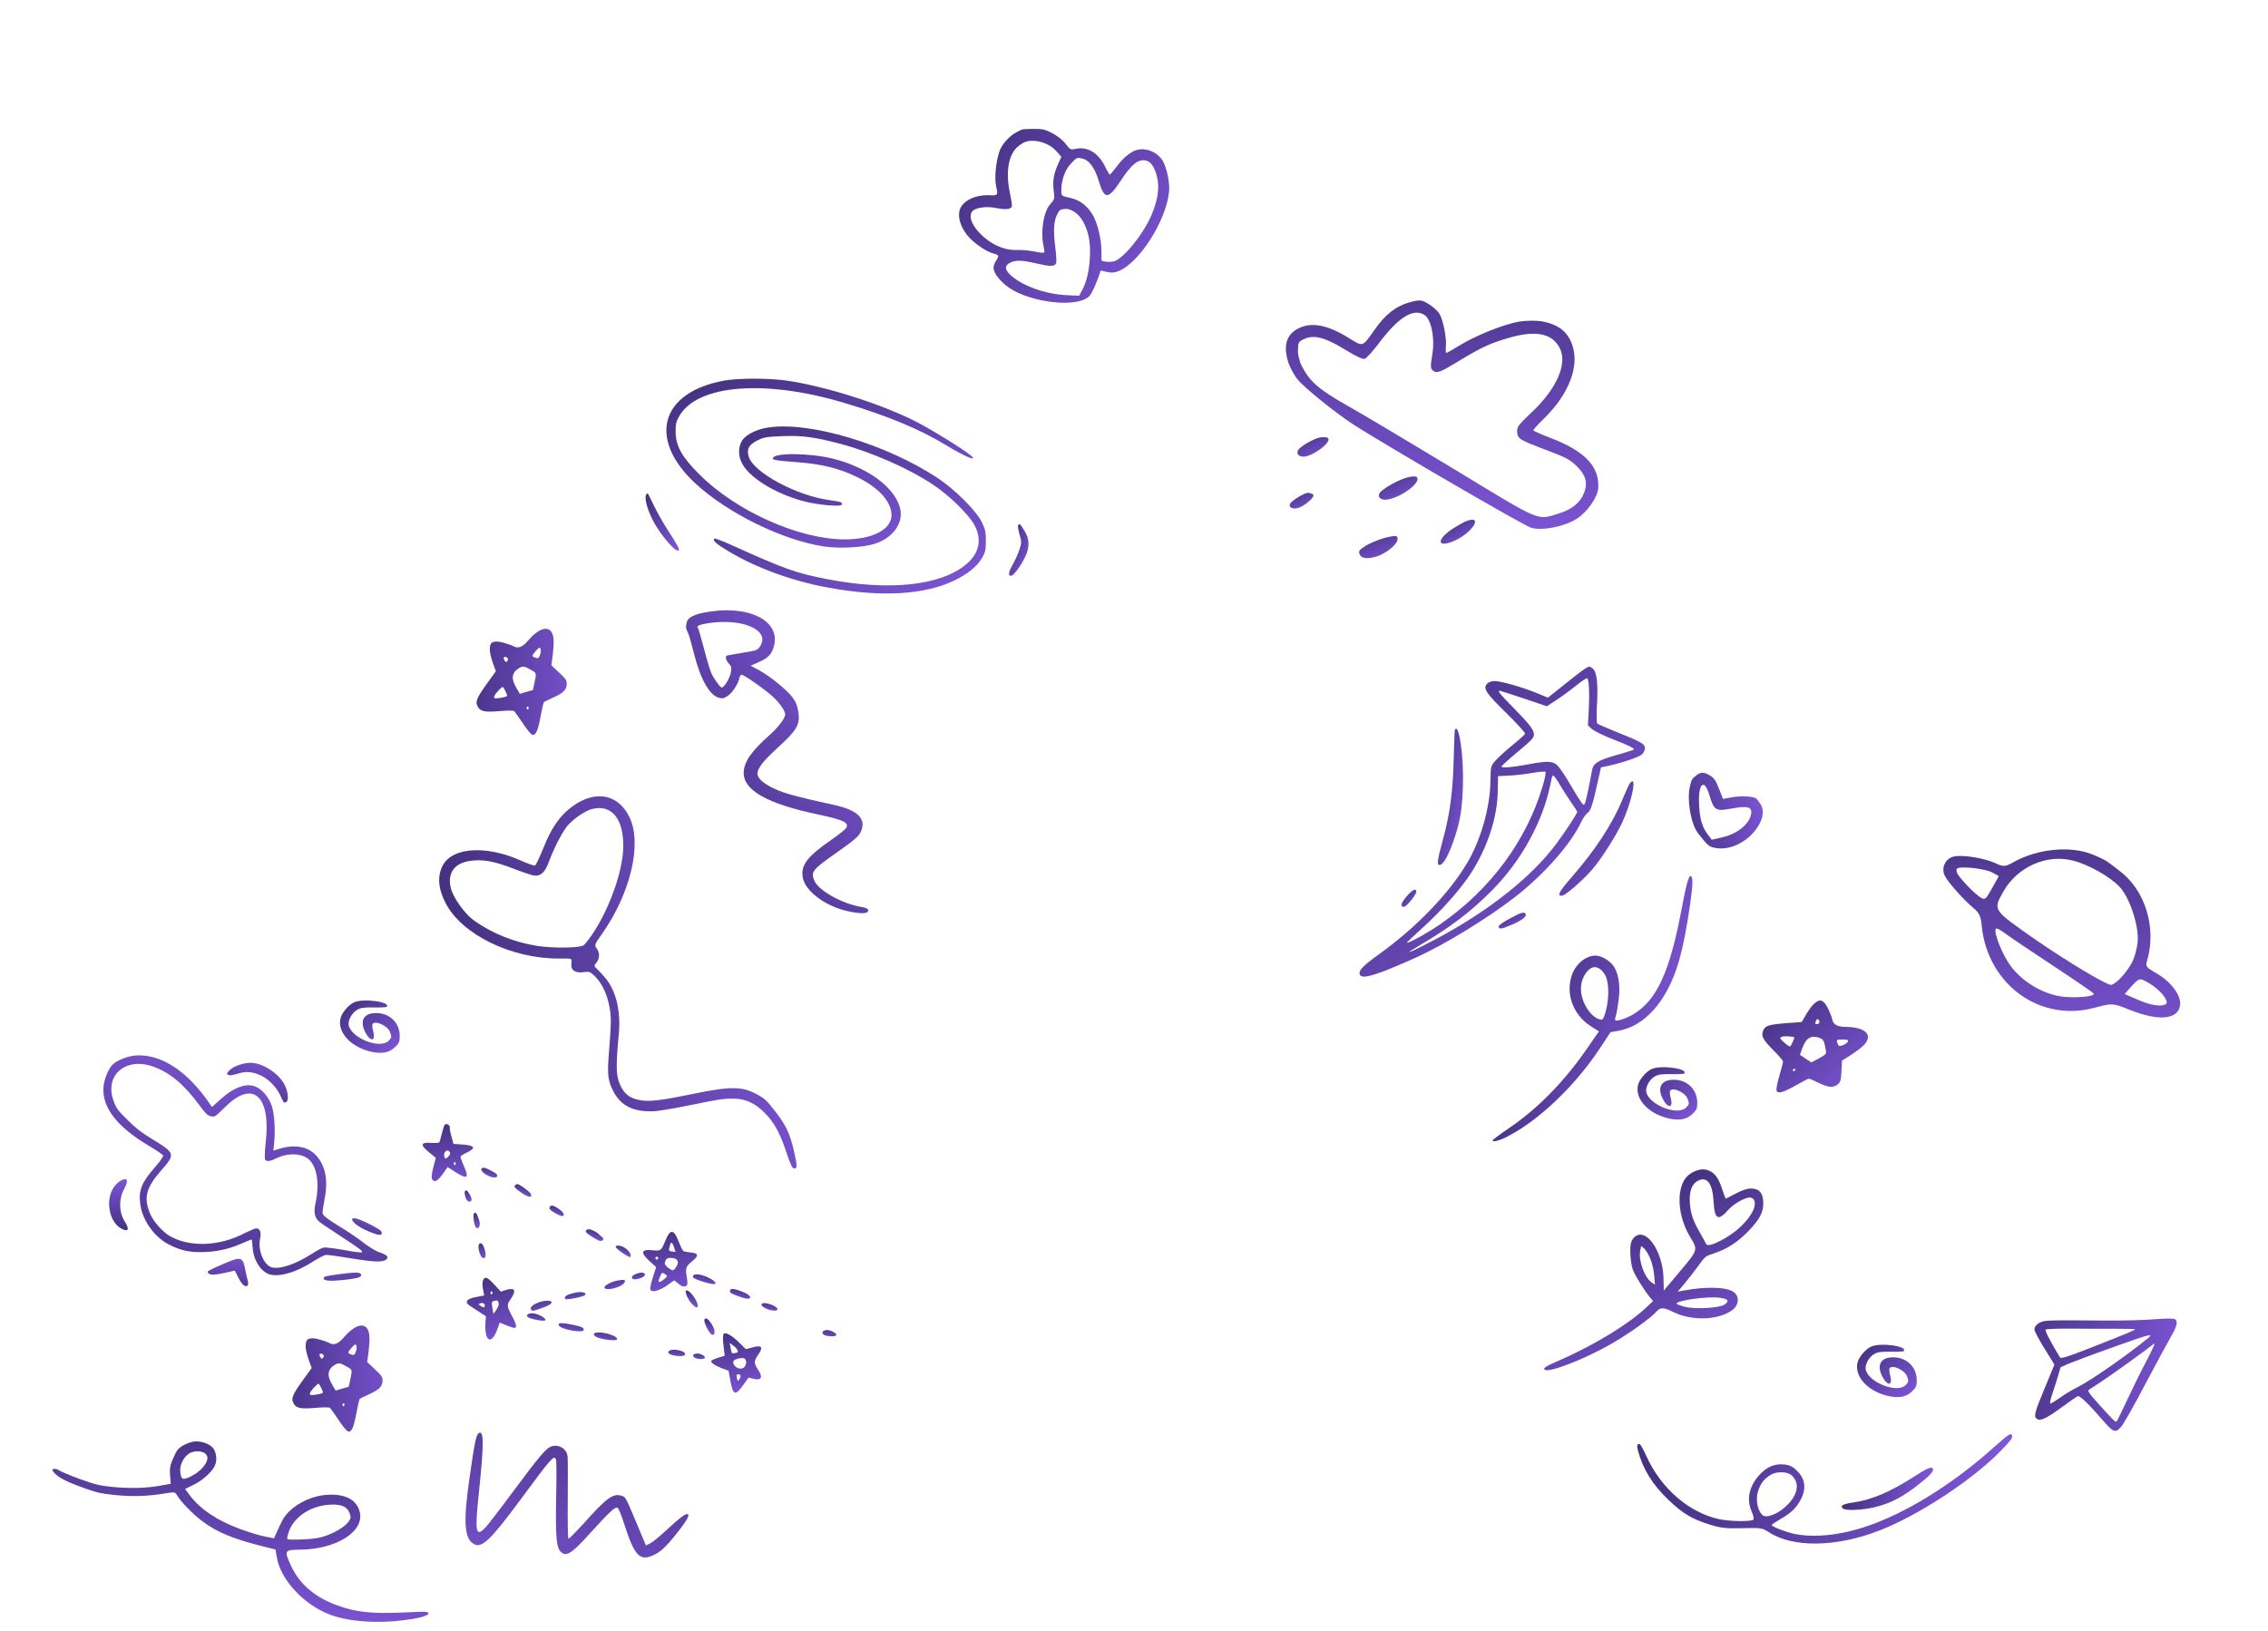 <svg width="1054" height="758" viewBox="0 0 1054 758" fill="none" xmlns="http://www.w3.org/2000/svg">
<g id="Frame 76">
<g id="Frame 57">
<g id="Frame 68">
<g id="Group 10">
<path id="Vector" d="M716.459 149.33C713.896 148.915 709.176 148.959 706.056 149.457C698.96 150.661 685.721 155.949 678.17 160.634C675.008 162.569 672.277 164.139 672.049 164C671.897 163.907 671.787 162.378 671.968 160.714C672.245 156.498 670.624 148.724 668.951 145.824C668.106 144.474 665.876 142.487 663.9 141.282C660.631 139.288 659.837 139.221 655.215 140.473C649.001 142.111 643.915 146.003 639.142 152.801C632.796 161.667 633.822 161.353 626.22 156.716C616.718 150.92 609.198 149.569 603.339 152.677C597.742 155.526 596.22 160.757 598.756 168.568C599.593 170.958 601.49 174.516 603.125 176.453C606.272 180.356 621.468 192.549 629.585 197.709C646.351 208.353 708.181 244.293 711.458 245.248C716.44 246.826 726.843 244.819 732.583 241.222C737.433 238.229 742.421 231.249 742.744 226.958C743.403 216.815 736.615 209.647 720.197 203.391C716.131 201.85 712.706 200.283 712.571 199.992C712.558 199.671 714.807 197.18 717.639 194.419C728.013 184.252 733.252 172.414 731.369 163.018C729.795 155.168 725.2 150.903 716.459 149.33ZM724.841 161.751C728.619 169.066 723.38 180.904 711.364 192.053C705.578 197.606 705.038 198.32 705.051 200.521C705.239 203.976 705.771 204.3 719.402 209.483C727.459 212.518 729.376 213.479 732.484 216.419C736.746 220.376 737.909 224.113 736.378 228.503C734.645 233.396 730.724 236.747 724.324 238.689C713.99 241.781 717.034 243.116 675.255 217.736C654.912 205.432 632.956 192.353 626.356 188.64C612.926 181.075 608.724 177.363 605.082 170.339C603.877 168.038 603.019 164.487 603.187 162.502C603.321 159.034 603.46 158.805 605.959 157.615C610.497 155.477 615.589 156.704 624.711 162.268C630.564 165.838 633.258 167.064 634.284 166.75C635.111 166.42 638.239 163.003 641.218 158.974C650.075 147.36 656.782 143.204 661.875 146.31C665.22 148.351 666.968 157.455 665.548 165.254C664.668 170.459 664.736 171.545 666.332 172.518C667.928 173.492 669.537 172.907 677.333 168.162C688.92 161.136 692.537 159.48 702.243 156.735C714.029 153.485 721.41 155.064 724.841 161.751Z" fill="url(#paint0_linear_203_930)"/>
<path id="Vector_2" d="M653.792 221.974C649.536 223.137 642.31 227.29 641.15 229.192C639.896 231.246 642.084 232.789 645.221 232.093C652.014 230.703 660.404 224.129 658.482 221.808C658.089 221.255 655.966 221.317 653.792 221.974Z" fill="url(#paint1_linear_203_930)"/>
<path id="Vector_3" d="M682.202 241.913C681.054 242.257 678.246 243.781 675.76 245.292C667.61 250.447 667.392 254.908 675.514 251.51C683.589 248.188 689.505 239.687 682.202 241.913Z" fill="url(#paint2_linear_203_930)"/>
<path id="Vector_4" d="M613.32 203.342C610.352 203.933 604.337 207.468 603.316 209.142C602.341 210.739 603.309 212.06 605.492 212.243C609.828 212.487 619.569 205.067 616.985 203.49C616.377 203.119 614.743 203.062 613.32 203.342Z" fill="url(#paint3_linear_203_930)"/>
<path id="Vector_5" d="M643.341 250.051C640.555 250.857 636.662 252.45 634.683 253.643C631.766 255.518 631.319 256.08 631.767 257.398C632.498 259.619 635.306 259.974 639.777 258.63C644.049 257.268 648.936 253.359 649.413 251.04C649.842 248.797 648.896 248.637 643.341 250.051Z" fill="url(#paint4_linear_203_930)"/>
<path id="Vector_6" d="M608.066 229.055C606.647 228.816 600.632 232.351 599.564 234.101C599.193 234.71 599.324 235.52 599.856 235.845C601.681 236.958 604.467 236.152 607.603 233.576C611.169 230.636 611.3 229.567 608.066 229.055Z" fill="url(#paint5_linear_203_930)"/>
</g>
<g id="Group 9">
<path id="Vector_7" d="M336.602 176.878C306.91 182.276 300.803 203.931 323.153 224.677C338.227 238.594 363.825 251.145 383.057 254.007C390.334 255.047 401.119 254.462 406.577 252.706C414.633 250.17 419.636 243.536 418.467 237.033C416.648 227.213 404.043 217.523 387.345 213.231C376.885 210.565 360.057 210.305 359.212 212.841C358.888 213.816 360.187 214.012 371.102 214.857C382.083 215.702 390.269 217.783 398.39 221.75C408.461 226.693 414.309 233.196 414.309 239.439C414.309 246.073 405.472 250.69 392.608 250.69C371.362 250.69 342.125 237.618 324.972 220.45C316.851 212.321 313.992 207.248 313.992 200.615C313.927 197.103 314.252 195.867 315.746 193.266C324.323 178.634 355.899 176.228 392.868 187.413C413.074 193.461 427.758 199.639 439.907 207.053C448.484 212.321 455.241 215.052 450.888 211.475C447.379 208.549 431.461 198.794 425.029 195.607C408.591 187.413 383.512 179.544 365.515 176.878C357.263 175.707 343.035 175.707 336.602 176.878Z" fill="url(#paint6_linear_203_930)"/>
<path id="Vector_8" d="M356.808 198.729C351.546 199.51 346.478 202.111 344.854 204.777C342.84 208.029 343.034 212.646 345.373 216.288C349.532 222.921 361.551 229.945 374.156 233.131C380.263 234.692 390.529 235.603 391.179 234.562C391.828 233.522 390.919 233.196 385.331 232.416C370.063 230.335 350.116 219.54 347.972 212.256C346.868 208.679 347.972 206.663 352.195 204.582C354.924 203.216 356.549 202.956 363.89 202.696C373.051 202.371 378.574 203.151 390.269 206.208C404.823 210.045 422.04 217.589 433.41 225.132C441.142 230.205 450.238 239.114 452.902 244.122C456.41 250.69 455.111 257.063 449.263 262.071C437.503 272.151 413.399 274.817 384.356 269.159C369.673 266.298 364.93 264.607 338.421 252.641C335.043 251.145 332.184 250.105 331.989 250.3C331.015 251.21 332.899 252.901 339.006 256.478C351.676 264.022 368.503 270.135 384.681 273.061C409.566 277.679 429.902 276.508 443.871 269.615C450.108 266.493 454.006 263.307 456.41 259.274C457.905 256.673 458.164 255.503 458.164 251.341C458.164 247.243 457.84 245.813 456.215 242.561C453.551 237.228 443.741 227.474 435.814 222.206C411.775 206.338 375.975 195.673 356.808 198.729Z" fill="url(#paint7_linear_203_930)"/>
<path id="Vector_9" d="M300.283 229.944C299.373 231.31 300.738 236.513 303.207 241.455C307.105 249.194 315.551 258.624 315.551 255.177C315.551 254.722 313.472 251.21 310.938 247.308C308.405 243.471 305.221 237.813 303.792 234.757C302.362 231.7 301.063 229.229 300.933 229.229C300.803 229.229 300.478 229.554 300.283 229.944Z" fill="url(#paint8_linear_203_930)"/>
<path id="Vector_10" d="M473.108 244.187C472.913 244.512 473.238 246.463 473.823 248.414C474.797 251.796 474.797 252.316 473.758 255.438C473.173 257.323 471.809 260.315 470.769 262.136C468.69 265.843 468.365 267.599 469.859 267.599C471.029 267.599 474.342 263.176 476.422 258.819C478.631 254.202 478.501 250.43 476.032 246.593C474.018 243.342 473.758 243.146 473.108 244.187Z" fill="url(#paint9_linear_203_930)"/>
</g>
<g id="Group 7">
<path id="Vector_11" d="M736.132 311.115C735.05 311.804 730.808 315.075 726.761 318.339L719.361 324.258L714.282 322.157C707.423 319.337 697.245 316.438 694.388 316.537C692.895 316.589 691.677 317.087 690.927 317.959C689.179 320.037 690.687 322.262 700.311 331.688C705.091 336.402 708.876 340.565 708.762 341.025C708.646 341.419 705.998 343.789 702.9 346.304C699.802 348.82 696.274 352.066 695.023 353.476C692.772 356.027 692.772 356.027 692.64 363.45C692.413 375.626 688.003 390.876 681.61 401.445C673.068 415.668 657.816 431.36 640.817 443.534C633.143 449.072 631.201 451.157 631.98 453.017C632.971 455.325 639.918 453.196 658.097 445.015C671.218 439.093 691.016 427.016 704.12 416.865C717.414 406.576 730.112 392.209 734.828 382.024C735.613 380.305 736.976 378.37 737.802 377.821C739.26 376.729 740.087 374.358 742.842 361.963L744.022 356.651L747.766 355.87C754.731 354.261 761.861 351.801 763.182 350.519C763.936 349.777 764.478 348.521 764.448 347.676C764.38 345.727 762.656 344.746 751.383 340.257C746.768 338.401 742.674 336.591 742.34 336.342C741.937 335.966 741.871 332.194 742.203 326.782C742.705 316.938 742.012 311.952 740.014 310.59C738.482 309.537 738.482 309.537 736.132 311.115ZM738.477 320.599C738.574 323.394 738.484 328.277 738.268 331.408L737.947 337.146L739.894 338.9C741.032 339.837 745.396 341.962 749.548 343.575C757.325 346.623 759.773 347.839 759.209 348.444C759.019 348.581 755.291 349.817 750.847 351.013C742.545 353.449 740.381 354.761 739.847 358.098C738.926 363.401 737.086 372.185 736.603 373.243C736.057 374.368 735.925 374.307 734.697 372.658C733.947 371.643 731.603 367.82 729.459 364.121C727.315 360.421 724.714 356.672 723.704 355.666C721.489 353.661 718.95 353.554 709.457 355.381C702.675 356.658 697.812 357.023 697.785 356.243C697.776 355.983 701.178 352.871 705.348 349.407C711.793 344.043 712.921 342.832 712.869 341.337C712.79 339.062 710.615 336.34 702.73 328.35C697.205 322.751 695.845 321.041 696.884 321.005C697.079 320.999 702.142 322.644 708.06 324.586L718.85 328.245L723.172 325.427C725.525 323.913 729.646 320.907 732.176 318.866C734.768 316.759 737.246 315.111 737.575 315.23C738.034 315.344 738.371 317.545 738.477 320.599ZM716.952 365.272C709.389 390.783 692.686 413.358 669.452 429.459C663.677 433.499 653.854 438.916 653.824 438.071C653.82 437.941 657.094 434.899 661.063 431.247C670.265 422.923 679.146 412.853 683.953 405.268C691.41 393.491 695.93 379.538 696.038 367.691L696.186 360.723L701.118 360.487C703.845 360.392 708.702 359.832 711.868 359.267C715.098 358.699 717.951 358.469 718.22 358.72C718.551 358.904 717.941 361.919 716.952 365.272ZM725.344 365.435C726.176 366.903 728.237 370.085 729.881 372.5C731.59 374.914 732.966 377.078 732.973 377.273C733 378.053 727.754 386.109 723.282 392.121C711.792 407.553 692.119 423.204 667.737 436.221C655.353 442.768 650.866 444.616 659.402 439.569C674.247 430.853 683.619 423.695 693.604 413.587C707.043 399.974 716.947 381.93 720.506 364.627C721.447 359.91 721.444 359.845 722.665 361.299C723.277 362.058 724.511 363.902 725.344 365.435Z" fill="url(#paint10_linear_203_930)"/>
<path id="Vector_12" d="M676.127 339.167C676.006 339.431 675.755 345.296 675.603 352.134C675.232 367.634 673.904 378.027 670.616 390.05C667.906 399.97 667.654 402.061 669.017 402.013C670.9 401.948 673.646 396.777 676.399 388.091C678.629 381.181 679.536 375.488 679.847 365.717C680.35 352.164 678.09 335.78 676.127 339.167Z" fill="url(#paint11_linear_203_930)"/>
<path id="Vector_13" d="M757.106 364.59C756.615 365.453 755.231 368.625 753.971 371.662C749.356 382.885 741.516 394.871 730.516 407.552C724.513 414.398 723.477 416.386 725.814 416.305C727.438 416.249 735.453 409.332 740.015 404.033C744.14 399.269 751.106 388.355 753.946 382.14C757.693 374.005 760.367 363.045 758.549 363.109C758.225 363.12 757.598 363.792 757.106 364.59Z" fill="url(#paint12_linear_203_930)"/>
<path id="Vector_14" d="M653.79 416.533C651.039 419.688 650.583 421.525 652.466 421.46C653.7 421.417 658.25 415.793 658.2 414.363C658.141 412.673 656.35 413.516 653.79 416.533Z" fill="url(#paint13_linear_203_930)"/>
<path id="Vector_15" d="M701.674 426.906C698.482 428.578 696.451 430.016 696.474 430.665C696.521 432.03 697.816 431.855 702.748 429.731C707.422 427.682 709.699 425.846 709.011 424.763C708.258 423.683 707.226 423.914 701.674 426.906Z" fill="url(#paint14_linear_203_930)"/>
</g>
<path id="Vector_16" d="M205.865 402.04C203.136 407.041 203.561 412.981 207.178 419.911C214.812 434.444 237.804 445.637 259.858 445.495C266.06 445.445 265.841 445.362 265.531 447.827C265.131 450.835 267.259 452.35 271.209 451.836C273.791 451.423 274.321 451.603 276.563 453.836C279.928 457.185 282.292 462.372 283.36 468.65C284.13 473.622 284.089 475.012 282.923 490.099C282.178 499.2 282.557 502.29 284.844 506.813C288.416 514.016 294.363 516.951 304.319 516.448C306.441 516.285 313.329 515.183 319.649 513.848C334.637 510.773 336.54 510.527 341.414 510.631C346.483 510.674 351.015 512.864 355.258 517.103C359.744 521.568 362.364 526.332 365.366 535.304C367.401 541.369 368.123 542.932 369.03 543.081C370.534 543.282 370.529 541.605 369.022 535.161C367.087 526.784 365.278 523.039 360.402 516.693C356.679 511.84 355.429 510.656 352.485 509.007C345.069 504.805 340.052 504.724 321.983 508.41C306.368 511.615 301.572 512.176 296.794 511.203C291.978 510.177 289.388 507.794 287.544 502.553C286.318 498.95 286.303 493.917 287.558 480.847C288.614 469.842 286.336 460.429 281.105 454.258C279.453 452.402 277.596 450.373 277.021 449.905C276.112 449.197 276.096 448.728 276.961 447.706C278.693 445.662 278.89 443.039 277.411 440.979C276.159 439.236 276.121 439.183 279.816 433.968C293.18 414.927 298.538 391.866 292.444 379.59C287.11 368.929 276.565 367.053 265.927 374.851C260.159 379.072 256.194 384.801 252.451 394.293C250.725 398.574 249.013 402.205 248.583 402.273C248.137 402.433 244.976 401.26 241.458 399.703C225.724 392.826 210.374 393.839 205.865 402.04ZM218.189 400.157C224.072 399.216 229.409 400.188 238.349 403.616C242.993 405.406 247.538 406.946 248.513 406.967C251.551 407.187 253.464 405.173 255.285 400.023C257.445 394.23 261.141 387.013 263.543 384.008C266.329 380.647 271.946 376.774 275.291 375.973C284.124 373.795 289.62 380.336 289.664 392.874C289.711 403.968 283.686 421.423 275.622 433.697C273.892 436.3 271.889 438.859 271.203 439.351C269.461 440.602 257.094 440.755 249.823 439.65C239.014 437.964 228.659 433.79 220.316 427.851C216.099 424.874 210.714 417.372 209.568 412.991C207.773 406.034 210.925 401.29 218.189 400.157Z" fill="url(#paint15_linear_203_930)"/>
<g id="Group 5">
<path id="Vector_17" d="M385.147 618.241C383.299 617.825 381.618 618.873 382.424 619.99C383.07 620.995 387.404 621.479 388.484 620.726C389.218 620.127 387.336 618.737 385.147 618.241Z" fill="url(#paint16_linear_203_930)"/>
<path id="Vector_18" d="M311.375 572.85C310.88 573.218 309.908 574.84 309.24 576.594C307.358 581.227 307.028 581.473 303.412 581.093C297.836 580.457 297.44 582.162 302.111 586.369L304.942 588.897L303.416 593.7C302.531 596.333 302.008 598.901 302.286 599.412C302.869 600.849 306.349 599.945 310.008 597.422L313.322 595.054L315.342 596.701C316.814 597.885 317.655 598.154 318.528 597.811C319.619 597.382 319.671 596.626 319.144 593.405C318.456 589.279 318.742 588.527 321.97 585.941C324.868 583.601 324.552 582.351 320.915 582.115C319.44 581.959 317.895 581.675 317.575 581.452C317.202 581.192 316.251 579.261 315.465 577.207C313.84 573.062 312.8 571.941 311.375 572.85ZM313.351 580.014L313.907 581.828L312.289 581.651C310.851 581.442 310.728 581.277 311.103 579.716C311.341 578.692 311.612 577.85 311.723 577.69C312.095 577.157 312.847 578.236 313.351 580.014ZM314.153 588.975C312.889 590.789 312.798 590.806 310.773 589.394C309.387 588.428 308.773 587.604 308.969 586.868C309.424 584.966 310.046 584.528 312.171 584.661C315.052 584.845 315.826 586.575 314.153 588.975ZM305.761 585.108C305.575 585.375 305.176 585.493 304.856 585.27C304.59 585.084 304.509 584.632 304.695 584.365C304.918 584.045 305.333 584.017 305.6 584.203C305.92 584.426 305.984 584.788 305.761 585.108ZM308.774 594.421C305.95 596.655 305.417 596.283 306.818 593.137C307.576 591.367 307.794 591.281 309.02 592.136C310.299 593.027 310.278 593.171 308.774 594.421Z" fill="url(#paint17_linear_203_930)"/>
<path id="Vector_19" d="M356.455 605.775C355.145 605.496 354.006 605.654 353.906 606.139C353.44 607.716 359.54 609.986 361.151 608.81C362.05 608.089 359.363 606.375 356.455 605.775Z" fill="url(#paint18_linear_203_930)"/>
<path id="Vector_20" d="M342.938 599.604C340.61 598.854 339.726 598.872 339.349 599.64C338.856 600.802 339.479 601.157 344.615 602.993C346.639 603.611 348.167 603.804 348.502 603.324C349.171 602.364 347.002 600.931 342.938 599.604Z" fill="url(#paint19_linear_203_930)"/>
<path id="Vector_21" d="M326.299 592.684C323.502 591.924 321.783 592.232 322.025 593.59C322.202 594.585 331.481 597.406 332.38 596.685C333.279 595.964 329.633 593.581 326.299 592.684Z" fill="url(#paint20_linear_203_930)"/>
<path id="Vector_22" d="M318.92 599.749C317.973 600.199 319.763 604.221 321.757 606.245C325.533 610.145 324.918 605.119 321.057 601C320.246 600.118 319.356 599.577 318.92 599.749Z" fill="url(#paint21_linear_203_930)"/>
<path id="Vector_23" d="M206.655 522.773C206.358 523.2 205.759 525.082 205.304 526.984C204.849 528.887 204.325 530.662 204.139 530.928C203.953 531.195 202.292 531.306 200.402 531.177C195.524 530.79 195.153 532.117 199.301 535.483L202.527 538.128L201.31 542.828C200.442 546.346 200.375 547.805 201.154 548.506C202.284 549.611 203.656 548.665 206.259 544.931L208.007 542.423L211.956 544.938C217.116 548.216 218.068 547.532 215.674 542.218C214.728 540.052 213.995 538.035 214.021 537.657C214.047 537.279 215.382 536.386 217.021 535.626C221.501 533.516 220.625 532.272 214.539 531.915L210.758 531.658L209.736 528.012C209.184 525.963 208.899 524.099 209.047 523.886C209.196 523.672 208.865 523.125 208.279 522.716C207.693 522.307 206.953 522.346 206.655 522.773ZM208.622 537.223C207.235 538.872 206.713 538.826 206.406 537.106C206.137 535.333 207.77 534.014 208.863 535.172C209.391 535.778 209.323 536.444 208.622 537.223ZM211.769 541.002C211.743 541.381 211.45 541.573 211.184 541.387C210.864 541.164 210.784 540.712 210.969 540.445C211.193 540.125 211.448 539.986 211.555 540.06C211.714 540.172 211.832 540.571 211.769 541.002Z" fill="url(#paint22_linear_203_930)"/>
<path id="Vector_24" d="M287.718 578.953C285.199 578.704 285.68 579.832 289.145 582.246C291.064 583.584 292.758 584.448 292.907 584.234C293.985 582.687 290.508 579.154 287.718 578.953Z" fill="url(#paint23_linear_203_930)"/>
<path id="Vector_25" d="M275.428 571.815C274.107 571.211 273.063 571.118 272.548 571.63C271.83 572.319 272.092 572.739 274.277 574.263C275.663 575.228 277.48 576.257 278.285 576.58C280.021 577.156 281.148 575.881 279.709 574.878C279.122 574.469 278.451 573.842 278.099 573.438C277.8 573.071 276.59 572.307 275.428 571.815Z" fill="url(#paint24_linear_203_930)"/>
<path id="Vector_26" d="M349.822 626.201L346.613 627.056L343.893 624.368C340.416 620.835 337.282 618.968 336.325 619.886C335.937 620.329 335.851 622.726 336.228 625.367L336.794 630.122L333.91 630.965C332.313 631.438 330.802 632.128 330.579 632.449C330.059 633.195 332.137 634.644 335.696 636.015L338.594 637.084L339.449 641.88C340.662 648.434 341.754 648.798 345.229 643.927L347.885 640.23L350.378 640.857C353.803 641.738 354.615 640.005 352.341 636.677C350.297 633.587 350.263 632.613 352.457 629.465C354.837 626.05 353.957 625.041 349.822 626.201ZM342.727 627.518C343.122 628.428 343.011 628.588 341.563 628.848C340.078 629.16 340.008 629.032 339.589 626.679L339.101 624.199L340.7 625.313C341.606 625.945 342.486 626.954 342.727 627.518ZM346.76 632.866C346.873 633.5 346.582 634.486 346.099 635.18C345.02 636.727 342.128 636.217 341.087 634.303C340.275 632.627 340.849 631.917 343.366 631.373C345.613 630.877 346.47 631.237 346.76 632.866ZM343.632 640.991C342.851 642.111 342.798 642.074 342.455 640.408C342.176 639.104 342.329 638.656 342.995 638.724C344.31 638.768 344.562 639.657 343.632 640.991Z" fill="url(#paint25_linear_203_930)"/>
<path id="Vector_27" d="M257.009 560.405C256.365 560.193 255.657 560.413 255.429 560.968C255.068 561.826 255.527 562.304 257.733 563.684C260.867 565.551 262.523 565.674 261.855 564.02C261.427 562.929 259.012 561.167 257.009 560.405Z" fill="url(#paint26_linear_203_930)"/>
<path id="Vector_28" d="M240.274 550.327C239.95 550.338 239.455 550.707 239.158 551.134C238.823 551.614 239.58 552.459 242.086 554.205C245.497 556.582 247.51 556.876 246.703 554.966C246.222 553.838 241.126 550.127 240.274 550.327Z" fill="url(#paint27_linear_203_930)"/>
<path id="Vector_29" d="M296.444 591.773C294.012 592.535 292.996 593.651 294.062 594.394C294.969 595.025 298.758 594.02 299.502 592.953C300.357 591.726 298.657 591.096 296.444 591.773Z" fill="url(#paint28_linear_203_930)"/>
<path id="Vector_30" d="M327.418 613.123C326.637 614.243 330.017 620.642 331.194 620.432C332.551 620.188 332.345 617.984 330.776 615.463C329.222 613.033 328.05 612.216 327.418 613.123Z" fill="url(#paint29_linear_203_930)"/>
<path id="Vector_31" d="M226.452 543.229C225.13 542.625 224.14 542.569 223.805 543.05C222.615 544.757 229.335 548.41 230.845 546.925C231.728 546.114 230.576 545.153 226.452 543.229Z" fill="url(#paint30_linear_203_930)"/>
<path id="Vector_32" d="M287.051 595.136C284.156 595.654 280.746 597.479 280.907 598.384C281.229 600.194 288.494 598.52 290.093 596.226C291.06 594.838 290.218 594.569 287.051 595.136Z" fill="url(#paint31_linear_203_930)"/>
<path id="Vector_33" d="M216.102 553.534C215.544 554.334 216.498 557.853 217.462 558.287C219.034 558.986 219.692 557.701 218.597 555.749C217.454 553.525 216.623 552.787 216.102 553.534Z" fill="url(#paint32_linear_203_930)"/>
<path id="Vector_34" d="M324.051 629.088C320.713 629.219 322.032 631.644 325.44 631.641C326.377 631.66 327.319 631.445 327.542 631.125C328.025 630.431 325.675 629.031 324.051 629.088Z" fill="url(#paint33_linear_203_930)"/>
<path id="Vector_35" d="M314.316 627.376C311.674 626.961 309.557 628.181 311.05 629.221C312.489 630.224 317.564 630.67 318.159 629.816C318.902 628.749 317.426 627.799 314.316 627.376Z" fill="url(#paint34_linear_203_930)"/>
<path id="Vector_36" d="M220.447 563.776C219.575 564.119 220.281 569.923 221.347 570.666C222.573 571.52 223.432 569.265 222.684 567.158C221.528 563.816 221.267 563.396 220.447 563.776Z" fill="url(#paint35_linear_203_930)"/>
<path id="Vector_37" d="M266.791 600.911C263.257 601.778 262.087 602.548 262.621 603.713C262.878 604.367 271.314 602.716 271.909 601.863C272.764 600.636 269.963 600.11 266.791 600.911Z" fill="url(#paint36_linear_203_930)"/>
<path id="Vector_38" d="M222.611 578.284C221.867 579.351 222.896 583.556 224.085 584.464C225.524 585.467 226.081 583.873 225.347 581.063C224.613 578.252 223.466 577.057 222.611 578.284Z" fill="url(#paint37_linear_203_930)"/>
<path id="Vector_39" d="M280.462 619.476C276.526 618.873 274.723 619.756 276.855 621.242C278.401 622.32 285.643 623.404 286.579 622.63C287.643 621.786 284.451 620.116 280.462 619.476Z" fill="url(#paint38_linear_203_930)"/>
<path id="Vector_40" d="M253.624 604.576C250.228 604.904 246.419 606.847 246.661 608.205C246.903 609.562 247.643 609.523 252.368 607.743C255.22 606.719 256.427 605.896 256.314 605.262C256.202 604.629 255.376 604.45 253.624 604.576Z" fill="url(#paint39_linear_203_930)"/>
<path id="Vector_41" d="M265.867 615.645C260.733 614.604 258.891 614.747 259.851 616.209C261.058 618.001 271.208 619.685 271.259 618.135C271.337 617.001 270.479 616.641 265.867 615.645Z" fill="url(#paint40_linear_203_930)"/>
<path id="Vector_42" d="M235.215 599.514L232.746 600.33L230.421 597.758C229.189 596.344 227.562 594.814 226.816 594.294C224.844 592.92 223.713 595.223 224.427 598.971L225.029 602.085L221.282 602.803C218.929 603.224 217.327 603.931 217.078 604.63C216.606 605.648 217.011 606.089 221.227 608.79L225.816 611.75L225.639 614.163C224.924 623.257 228.245 625.651 231.039 618.006L232.226 614.712L233.835 615.357C238.572 617.311 239.253 617.469 239.774 616.722C240.072 616.295 239.307 614.098 238.073 611.89C235.505 607.167 235.429 606.48 237.288 603.813C240.077 599.811 239.334 598.263 235.215 599.514ZM228.797 601.224C228.611 601.491 228.319 601.683 228.212 601.609C228.052 601.497 227.971 601.045 227.998 600.667C228.061 600.235 228.316 600.096 228.583 600.282C228.902 600.505 229.02 600.904 228.797 601.224ZM231.765 605.829C231.878 606.462 231.363 607.769 230.657 608.782L229.318 610.703L228.802 607.807C228.367 605.363 228.521 604.916 229.591 604.631C231.097 604.174 231.507 604.381 231.765 605.829ZM225.208 607.283C225.054 607.731 224.388 607.663 223.535 607.069C222.256 606.177 222.224 605.996 223.294 605.712C224.672 605.325 225.541 606.01 225.208 607.283Z" fill="url(#paint41_linear_203_930)"/>
<path id="Vector_43" d="M247.894 610.412C245.45 610.056 243.85 611.556 245.778 612.425C247.814 613.368 253.006 614.213 253.415 613.626C253.973 612.825 250.573 610.773 247.894 610.412Z" fill="url(#paint42_linear_203_930)"/>
</g>
<g id="Group 4">
<path id="Vector_44" d="M761.216 674.255C763.513 682.794 767.983 690.082 775.484 697.199C782.229 703.601 786.247 705.98 794.686 708.614C799.508 710.145 802.091 710.446 809.627 710.253C818.265 710.03 818.911 710.106 821.858 712.007C833.231 719.485 853.453 719.149 873.702 711.226C891.995 704.042 916.803 687.725 929.869 674.24C934.344 669.619 935.321 668.306 935.113 667.392C934.654 665.702 933.705 666.325 926.294 672.906C909.051 688.431 889.023 701.222 871.545 707.925C858.166 713.142 844.513 714.965 834.207 712.977C830.091 712.117 823.449 709.575 823.382 708.795C823.374 708.52 825.317 707.228 827.672 705.88C832.698 702.946 834.981 700.635 837.079 696.535C839.264 692.248 838.967 688.026 836.214 684.786C833.369 681.549 831.737 680.717 828.101 680.581C823.959 680.412 820.285 682.299 816.987 686.246C812.622 691.508 811.671 697.234 814.165 702.825C814.85 704.371 815.167 705.926 814.809 706.303C813.915 707.246 803.796 707.138 798.986 706.066C784.974 703.07 771.889 691.728 765.147 676.821C763.777 673.729 762.33 671.192 762.007 671.154C760.805 670.909 760.599 671.788 761.216 674.255ZM823.033 685.355C825.795 683.767 830.765 683.915 832.652 685.706C836.332 689.197 835.729 694.179 830.851 699.224C826.826 703.465 820.914 705.916 819.027 704.126C816.669 701.887 815.799 696.852 817.03 693.004C818.352 689.154 819.776 687.37 823.033 685.355Z" fill="url(#paint43_linear_203_930)"/>
<path id="Vector_45" d="M856.373 701.05C857.6 702.214 865.133 701.928 871.119 700.533C879.022 698.629 885.052 695.393 893.69 688.274C897.65 685.046 898.982 683.264 898.039 682.369C897.284 681.653 895.195 682.626 889.183 686.505C878.468 693.355 869.968 697.022 861.312 698.302C856.319 699.029 855.052 699.797 856.373 701.05Z" fill="url(#paint44_linear_203_930)"/>
<path id="Vector_46" d="M945.473 617.928C945.644 619.165 947.722 622.928 951.852 629.535L954.736 634.242L950.46 644.606C945.536 656.503 945.118 658.077 946.392 659.286C947.901 660.718 950.629 659.544 957.935 654.207C961.769 651.396 965.199 649.008 965.656 648.905C966.615 648.65 970.531 652.366 976.556 659.337C982.201 665.859 982.899 666.163 985.717 663.194C986.7 662.157 991.795 653.198 996.958 643.318C1002.21 633.435 1007.51 623.597 1008.83 621.357C1011.65 616.594 1012.23 614.097 1010.82 613.121C1010.21 612.723 1006.17 612.735 1001.67 613.127C997.175 613.518 987.113 613.823 979.295 613.748C955.427 613.58 953.497 613.63 950.608 613.934C947.72 614.238 945.288 616.14 945.473 617.928ZM962.474 617.491C968.683 617.561 977.788 617.603 982.661 617.57C987.534 617.536 991.814 617.656 992.139 617.786C992.742 618 989.468 619.372 969.447 627.243C960.619 630.689 957.745 631.544 957.313 630.866C952.5 622.805 950.222 618.404 950.669 617.933C950.937 617.65 956.22 617.468 962.474 617.491ZM980.741 626.585C998.32 620.248 1001.24 619.437 998.317 621.857C988.508 629.926 971.399 641.814 965.181 644.871C962.958 645.985 959.472 648.052 957.398 649.577C955.321 651.01 953.286 652.303 952.874 652.36C952.462 652.417 952.992 649.874 954.106 646.811C955.128 643.75 956.358 639.902 956.776 638.328L957.575 635.503L960.754 634.042C962.573 633.259 971.54 629.856 980.741 626.585ZM975.337 642.954C979.362 640.414 999.53 625.964 1000.78 624.644C1001.99 623.464 1000.65 626.579 997.192 633.151C995.177 636.881 991.426 644.518 988.816 650.102C986.251 655.64 983.895 660.39 983.626 660.673C983.134 661.191 981.528 659.577 972.948 649.913C971.337 648.115 970.235 646.442 970.503 646.159C970.727 645.924 972.94 644.441 975.337 642.954Z" fill="url(#paint45_linear_203_930)"/>
</g>
<path id="Vector_47" d="M318.242 704.02C317.402 704.372 313.946 707.23 310.495 710.437C307.045 713.645 303.339 716.748 302.225 717.286L300.176 718.285L295.454 707.02C290.782 695.875 290.707 695.695 288.79 695.16C284.846 693.995 281.874 696.157 271.411 707.869C267.697 711.962 264.417 715.239 264.162 715.135C263.907 715.031 263.737 706.719 263.854 696.736C263.946 686.694 263.909 677.692 263.748 676.632C263.171 673.07 259.261 670.975 255.902 672.383C253.563 673.363 250.234 677.365 238.827 692.714C232.48 701.292 226.378 709.275 225.199 710.332C221.075 714.456 220.61 711.833 222.563 693.614C224.928 670.995 224.931 664.442 222.459 666.112C221.3 666.88 220.571 670.356 218.377 685.647C215.155 707.568 215.68 715.379 220.476 717.737C224.115 719.522 228.204 715.484 242.116 696.69C256.226 677.531 257.484 676.158 258.363 678.255C258.615 678.854 258.677 685.732 258.501 693.555C258.061 715.72 258.494 720.118 261.408 721.855C263.676 723.229 266.399 721.313 273.991 712.847C283.306 702.602 285.793 700.291 286.899 700.743C287.495 700.987 288.625 703.683 290.431 709.337C294.802 722.792 297.273 725.491 303.09 723.052C306.989 721.418 309.51 719.022 315.439 711.465C320.315 705.265 321.18 702.788 318.242 704.02Z" fill="url(#paint46_linear_203_930)"/>
<g id="Group 6">
<path id="Vector_48" d="M785.343 365.543C783.871 371.932 785.838 383.075 789.16 387.291C793.867 393.322 794.305 393.603 797.579 394.16C803.963 395.169 811.42 391.616 815.983 385.589C819.329 381.097 820.136 376.828 818.132 373.69C817.407 372.53 816.484 371.32 816.046 371.039C814.369 370.04 809.099 369.824 805.018 370.525L800.722 371.319L798.907 366.681C797.488 362.992 796.635 361.672 794.938 360.583C792.092 358.757 790.432 358.695 788.387 360.317C786.217 362.012 786.097 362.321 785.343 365.543ZM792.186 364.993C792.788 365.379 793.799 367.417 794.395 369.498C796.506 376.565 797.292 377.147 804.212 375.875C812.3 374.348 814.512 374.996 813.747 378.596C812.784 383.228 807.04 387.725 800.213 389.211L795.508 390.283L793.79 388.023C791.391 385.018 790.172 381.379 789.775 376.338C789.089 368.255 790.106 363.659 792.186 364.993Z" fill="url(#paint47_linear_203_930)"/>
<path id="Vector_49" d="M730.384 453.484C727.562 462.095 731.18 471.75 739.172 476.878L743.058 479.371L737.045 488.019C726.638 503.034 714.275 515.558 701.071 524.455C696.938 527.284 693.539 529.812 693.598 530.081C693.849 531.015 697.383 529.963 701.544 527.692C715.746 520.13 732.269 504.254 743.365 487.443L748.492 479.693L752.034 479.11C764.493 476.914 774.744 465.273 780.1 447.172C782.122 440.287 784.055 430.41 785.603 419.207C786.764 410.534 786.788 407.847 785.802 407.215C784.872 406.618 783.666 410.785 781.397 422.992C775.91 451.895 769.923 464.959 758.966 471.438C756.023 473.255 751.505 474.756 750.684 474.229C750.465 474.089 750.558 473.222 750.9 472.207C751.262 471.281 751.832 467.864 752.227 464.72C753.039 458.757 752.345 453.217 750.297 449.664C748.696 446.861 744.591 444.227 741.704 444.15C737.102 443.977 732.197 448.009 730.384 453.484ZM739.91 449.716C741.808 448.926 744.267 450.272 745.848 452.985C748.099 456.823 747.873 466.327 745.424 472.553C744.836 473.951 744.496 474.119 743.082 473.674C738.709 472.181 734.653 465.255 734.692 459.413C734.656 455.376 737.099 450.845 739.91 449.716Z" fill="url(#paint48_linear_203_930)"/>
</g>
<path id="Vector_50" d="M319.907 294.568C320.329 295.621 321.555 299.839 322.57 303.957C325.432 315.55 329.811 323.235 334.114 324.296C335.828 324.761 336.461 324.6 338.31 323.336C340.461 321.896 343.225 317.538 343.629 314.98C343.789 314.299 344.217 313.643 344.603 313.585C345.641 313.495 355.792 320.64 359.311 323.921C362.135 326.519 364.644 330.083 364.905 331.818C365.147 333.424 361.923 337.786 357.866 341.419C348.994 349.324 345.699 354.09 345.617 359.228C345.585 367.314 356.584 373.543 379.815 378.458C392.112 381.075 394.733 382.323 393.207 384.853C392.844 385.499 389.671 388.013 386.157 390.447C375.258 398 372.179 402.012 373.02 407.601C373.871 413.255 381.33 419.557 390.595 422.565C396.319 424.332 402.339 425.003 403.213 423.82C404.033 422.711 403.061 421.938 400.235 421.509C391.671 420.104 380.775 414.122 378.664 409.709C376.618 405.286 377.264 404.335 388.747 396.299C396.781 390.688 399.047 388.705 399.944 386.796C402.887 380.571 398.783 376.458 386.965 373.965C370.918 370.467 364.956 368.867 360.37 366.798C355.433 364.584 352.361 362.089 352.052 360.033C351.675 357.528 354.352 353.905 361.415 347.521C370.378 339.339 371.894 336.745 371.034 331.027C370.599 328.136 369.933 326.331 368.363 324.202C365.873 320.766 357.555 314.002 352.487 311.348L348.84 309.4L352.662 307.708C357.173 305.78 358.906 303.746 359.814 299.733C362.28 288.586 348.515 281.459 329.995 284.246C322.663 285.349 319.657 286.787 319.079 289.502C318.598 291.545 318.749 292.114 319.907 294.568ZM329.482 289.579C345.311 287.263 357.934 292.919 353.316 300.25C352.034 302.217 351.85 302.311 345.365 303.352C341.709 303.968 338.374 304.535 337.934 304.667C336.86 304.96 337.279 306.869 338.771 308.484C339.855 309.569 340.016 310.202 339.683 312.354C339.387 314.764 336.662 319.379 335.505 319.553C334.797 319.66 331.741 315.52 330.534 312.745C329.936 311.39 328.362 306.173 327.074 301.111C325.731 296.122 324.505 291.905 324.357 291.796C323.321 291.032 325.173 290.227 329.482 289.579Z" fill="url(#paint49_linear_203_930)"/>
<path id="Vector_51" d="M813.751 552.369C812.137 552.343 809.521 553.17 806.724 554.701C804.324 555.975 802.186 557.045 802.051 557.1C801.917 557.156 801.075 554.957 800.201 552.299C798.447 546.893 796.394 544.502 792.784 543.601C790.16 542.955 785.853 544.637 783.718 547.09C778.899 552.724 779.609 565.069 785.34 574.714C789.187 581.08 789.254 580.707 780.611 591.031L773.2 599.841L773.072 593.953C772.843 583.924 767.398 573.753 762.244 573.835C760.22 573.884 758.359 575.627 757.881 578.056C757.287 580.816 757.858 587.779 758.909 590.332C759.973 593.069 764.114 599.691 766.578 602.699L768.233 604.657L764.816 607.89C757.029 615.252 741.377 624.82 726.178 631.593C718.304 634.998 716.979 635.828 717.861 636.595C719.772 638.259 737.489 631.265 749.887 623.951C757.771 619.347 767.381 612.365 769.772 609.618C771.608 607.509 773.131 607.541 777.568 609.766C785.96 613.88 797.742 613.704 804.532 609.269C808.416 606.786 808.681 601.93 804.959 600.07C801.232 598.118 792.469 597.992 782.959 599.714L779.683 600.311L782.836 596.59C784.538 594.536 787.416 590.834 789.227 588.358C792.422 583.896 792.556 583.841 796.43 582.557C802.559 580.563 807.499 577.362 812.49 572.223C817.993 566.495 819.655 563.2 819.426 558.516C819.227 554.291 817.487 552.431 813.751 552.369ZM815.52 559.341C815.595 563.114 810.857 569.25 804.703 573.549C798.939 577.498 793.648 579.618 792.954 578.238C792.684 577.658 791.426 575.442 790.217 573.268C786.823 567.469 785.728 564.274 785.339 559.279C784.918 553.825 786.188 550.189 789.175 548.737C793.359 546.602 795.904 550.111 796.343 558.512C796.825 566.864 798.447 567.672 803.321 562.172C805.2 560.014 809.218 557.476 812.023 556.728C814.009 556.129 815.51 557.176 815.52 559.341ZM801.383 606.355C799.143 607.94 787.575 608.561 783.023 607.358C780.913 606.814 779.212 606.195 779.193 605.92C779.086 604.361 793.83 602.366 799.414 603.175C803.231 603.738 803.801 604.666 801.383 606.355ZM766.982 585.116C767.805 587.04 768.601 590.578 768.759 592.871L769.091 597.041L767.5 596C764.26 593.783 761.364 585.83 762.253 581.345L762.695 579.056L764.067 580.251C764.851 580.933 766.152 583.1 766.982 585.116Z" fill="url(#paint50_linear_203_930)"/>
<path id="Vector_52" d="M843.304 466.28C842.394 466.995 840.64 469.271 839.47 471.287L837.326 474.994L830.309 475.514C822.123 476.164 820.434 476.685 819.459 478.831C818.289 481.367 819.199 483.123 824.007 488C826.541 490.472 828.62 492.943 828.62 493.398C828.62 493.853 827.84 496.845 826.931 499.966C825.956 503.153 825.371 506.275 825.631 506.86C826.216 508.486 828.62 507.835 834.792 504.324C837.651 502.698 840.315 501.332 840.64 501.332C841.03 501.332 843.044 502.243 845.188 503.283C849.736 505.494 851.945 505.689 854.024 503.998C855.323 502.958 855.583 502.047 855.778 497.885L856.038 492.943L860.066 490.407C865.264 486.96 867.473 484.944 867.993 482.798C868.772 479.546 864.744 477.335 858.052 477.27C854.089 477.27 852.14 476.295 851.62 474.213C850.905 471.287 849.021 467.19 847.787 466.019C846.357 464.589 845.383 464.654 843.304 466.28ZM845.513 475.059C845.513 475.579 845.058 475.969 844.538 475.969C843.434 475.969 843.369 475.839 843.953 474.409C844.408 473.238 845.513 473.628 845.513 475.059ZM833.818 482.147C833.818 482.993 832.258 486.375 831.869 486.375C831.089 486.375 827.321 483.123 827.321 482.473C827.321 482.147 827.97 481.822 828.815 481.692C830.179 481.497 833.818 481.822 833.818 482.147ZM845.708 482.408C847.397 483.058 847.722 483.773 848.436 487.675C848.826 489.886 848.761 490.016 845.318 491.902L841.744 493.788L839.145 492.032L836.482 490.277L837.456 487.48C839.21 482.408 841.679 480.912 845.708 482.408ZM858.767 484.033C858.377 485.074 855.388 486.505 854.609 486.049C854.349 485.919 853.959 485.139 853.764 484.424C853.439 483.253 853.764 483.123 856.298 483.123C858.377 483.123 859.027 483.318 858.767 484.033ZM834.467 497.04C834.467 497.235 834.208 497.56 833.818 497.755C833.493 497.95 833.168 497.82 833.168 497.495C833.168 497.105 833.493 496.78 833.818 496.78C834.208 496.78 834.467 496.91 834.467 497.04Z" fill="url(#paint51_linear_203_930)"/>
<path id="Vector_53" d="M142.028 625.616C141.99 626.773 142.602 629.58 143.392 631.773L144.849 635.8L140.73 641.505C135.958 648.188 135.269 649.816 136.284 651.943C137.472 654.471 139.401 654.905 146.229 654.365C149.751 654.017 152.981 654.016 153.329 654.309C153.677 654.602 155.465 657.125 157.268 659.83C159.08 662.627 161.092 665.084 161.707 665.262C163.328 665.861 164.378 663.603 165.663 656.618C166.259 653.384 166.929 650.467 167.138 650.218C167.389 649.92 169.382 648.964 171.558 647.993C176.178 645.936 177.749 644.371 177.794 641.692C177.834 640.027 177.304 639.242 174.245 636.414L170.63 633.034L171.282 628.318C171.99 622.122 171.869 619.134 170.561 617.355C168.575 614.665 164.29 616.324 159.932 621.404C157.381 624.437 155.38 625.301 153.453 624.359C150.753 623.022 146.405 621.827 144.714 622.018C142.699 622.191 142.122 622.978 142.028 625.616ZM150.168 629.577C150.566 629.912 150.572 630.511 150.238 630.909C149.527 631.754 149.385 631.72 148.667 630.351C148.064 629.25 149.073 628.656 150.168 629.577ZM148.065 643.09C148.712 643.634 150.296 647.004 150.045 647.302C149.543 647.899 144.629 648.69 144.132 648.271C143.883 648.062 144.052 647.355 144.496 646.625C145.225 645.455 147.816 642.88 148.065 643.09ZM155.918 634.158C157.503 633.284 158.259 633.496 161.705 635.46C163.648 636.585 163.706 636.719 162.933 640.568L162.076 644.517L159.059 645.375L156.001 646.284L154.488 643.738C151.735 639.13 152.18 636.278 155.918 634.158ZM165.568 625.21C166.113 626.179 165.284 629.387 164.434 629.69C164.167 629.806 163.319 629.602 162.646 629.29C161.541 628.785 161.651 628.453 163.282 626.514C164.62 624.923 165.188 624.551 165.568 625.21ZM159.88 652.179C160.029 652.304 160.111 652.712 160.009 653.136C159.949 653.51 159.641 653.675 159.392 653.466C159.093 653.215 159.054 652.757 159.263 652.508C159.514 652.21 159.781 652.095 159.88 652.179Z" fill="url(#paint52_linear_203_930)"/>
<path id="Vector_54" d="M227.623 301.791C227.585 302.948 228.198 305.756 228.988 307.948L230.445 311.975L226.326 317.68C221.554 324.363 220.865 325.991 221.88 328.118C223.068 330.646 224.997 331.08 231.825 330.54C235.347 330.192 238.576 330.192 238.925 330.485C239.273 330.778 241.061 333.3 242.864 336.005C244.675 338.802 246.688 341.259 247.303 341.437C248.923 342.036 249.973 339.778 251.259 332.794C251.855 329.559 252.524 326.642 252.734 326.393C252.985 326.095 254.978 325.14 257.154 324.169C261.774 322.111 263.345 320.546 263.389 317.867C263.43 316.203 262.9 315.418 259.84 312.589L256.225 309.209L256.877 304.494C257.586 298.297 257.465 295.309 256.157 293.53C254.17 290.84 249.885 292.5 245.528 297.579C242.977 300.612 240.975 301.476 239.048 300.534C236.349 299.197 232 298.002 230.31 298.193C228.295 298.366 227.717 299.154 227.623 301.791ZM235.764 305.752C236.162 306.087 236.168 306.686 235.833 307.084C235.122 307.929 234.981 307.895 234.263 306.527C233.66 305.425 234.669 304.831 235.764 305.752ZM233.661 319.265C234.308 319.809 235.892 323.179 235.641 323.477C235.139 324.074 230.225 324.865 229.727 324.446C229.478 324.237 229.648 323.53 230.092 322.8C230.821 321.631 233.412 319.056 233.661 319.265ZM241.513 310.333C243.098 309.459 243.855 309.671 247.301 311.636C249.244 312.761 249.302 312.894 248.528 316.743L247.671 320.692L244.655 321.551L241.596 322.459L240.084 319.913C237.331 315.305 237.776 312.453 241.513 310.333ZM251.164 301.386C251.709 302.354 250.88 305.562 250.03 305.866C249.763 305.981 248.915 305.777 248.242 305.466C247.137 304.961 247.247 304.628 248.878 302.689C250.216 301.098 250.784 300.726 251.164 301.386ZM245.476 328.354C245.625 328.479 245.707 328.888 245.605 329.312C245.545 329.686 245.237 329.851 244.988 329.641C244.689 329.39 244.649 328.932 244.858 328.684C245.109 328.385 245.376 328.27 245.476 328.354Z" fill="url(#paint53_linear_203_930)"/>
<path id="Vector_55" d="M90.256 669.969C88.895 670.088 86.562 670.956 85.052 671.852C82.743 673.215 82.077 674.077 80.558 677.606C79.024 680.99 78.814 682.3 79.029 685.64L79.345 689.643L74.381 690.504C68.049 691.691 60.087 691.855 51.932 691.046C46.645 690.539 44.034 689.916 37.251 687.466C32.744 685.792 28.427 683.981 27.642 683.481C26.88 682.921 25.761 682.574 25.16 682.698C24.165 682.953 24.119 683.075 24.707 683.917C26.395 686.279 30.188 688.381 37.642 691.08C44.28 693.546 46.685 694.162 52.832 694.78C61.026 695.672 68.805 695.44 76.209 694.166C81.295 693.35 81.295 693.35 82.326 695.051C84.038 697.907 89.537 703.626 93.546 706.641C100.818 712.256 108.767 715.486 124.855 719.38L128.037 720.146L128.686 723.994C130.472 734.301 141.381 745.983 153.379 750.44C161.967 753.63 174.351 754.622 187.048 753.094C194.149 752.263 198.671 751.098 199.078 750.001C199.441 749.025 198.026 748.916 188.984 749.373C172.757 750.145 165.484 749.386 156.348 745.993C146.116 742.192 139.087 736.113 135.222 727.67C132.008 720.649 132.205 720.306 139.156 720.252C156.184 720.125 169.355 711.905 167.2 702.78C165.837 696.932 160.179 694.067 151.457 694.782C145.542 695.221 138.903 698.167 134.822 702.062C132.486 704.247 131.313 706.1 129.597 709.972L127.33 714.957L122.939 714.09C120.55 713.619 115.442 712.068 111.544 710.621C100.825 706.639 93.228 701.528 88.228 695.023L86.006 692.047L90.001 690.062C94.581 687.809 98.934 683.738 100.067 680.689C101.063 678.007 100.314 674.052 98.537 672.49C96.563 670.716 93.001 669.671 90.256 669.969ZM96.392 677.521C96.393 680.504 92.723 684.414 87.983 686.538C84.77 687.911 84.206 687.563 83.786 684.216C83.335 680.58 85.764 676.279 88.932 675.027C92.411 673.684 96.354 675.009 96.392 677.521ZM162.226 702.736C162.784 703.845 163.047 705.192 162.843 705.74C161.507 709.337 153.914 713.732 147.255 714.866C143.614 715.525 134.846 715.807 133.628 715.354C133.263 715.219 133.608 713.543 134.332 711.592C136.755 705.069 143.89 700.227 152.307 699.399C157.835 698.885 160.986 699.917 162.226 702.736Z" fill="url(#paint54_linear_203_930)"/>
<path id="Vector_56" d="M972.225 397.051C962.04 392.983 946.931 394.484 935.822 400.647C931.905 402.868 930.993 402.972 927.346 401.191C922.621 398.934 912.476 397.208 908.238 398.029C904.289 398.767 902.051 403.019 903.657 406.719C905.004 409.786 912.06 417.734 917.355 422.261C919.707 424.177 920.629 426.032 920.929 430.106C923.559 457.451 947.95 475.268 973.37 468.382C981.681 466.159 981.826 466.117 990.084 469.482C1003.7 474.844 1012.58 473.793 1013.17 466.795C1013.5 462.462 1008.81 456.193 1002.33 452.474C997.35 449.585 996.987 449.139 997.765 446.641C1002.35 431.358 997.001 413.738 985.022 404.767C982.991 403.151 980.494 401.276 979.52 400.613C978.598 399.857 975.324 398.283 972.225 397.051ZM985.125 412.273C989.819 417.443 993.953 429.994 993.434 437.521C993.144 440.9 992.003 445.151 990.656 447.577C987.858 452.617 983.153 457.575 980.997 457.721C978.894 457.774 961.299 447.272 946.555 437.131C925.976 422.775 926.152 423.117 930.868 414.624C937.293 403.052 950.837 396.897 963.075 399.907C970.401 401.655 980.794 407.548 985.125 412.273ZM925.79 412.781C922.888 418.008 922.495 418.277 920.629 417.242C918.112 415.844 911.895 409.461 909.833 406.363C909.118 405.233 908.983 403.938 909.667 403.585C911.626 402.475 922.744 403.764 925.915 405.525L928.899 407.182L925.79 412.781ZM1005.15 462.342C1006.6 464.124 1007.29 465.969 1006.74 466.519C1005 468.116 999.442 467.352 993.214 464.504L987.401 462.009L989.463 459.614C994.231 454.324 994.085 454.366 998.469 456.799C1000.8 458.094 1003.79 460.611 1005.15 462.342ZM953.559 448.468C964.097 455.418 972.863 461.385 972.987 461.82C973.412 463.033 966.645 463.793 959.93 463.361C950.552 462.672 940.253 456.831 934.388 448.935C930.513 443.609 926.462 433.545 927.499 431.678C927.758 431.212 929.395 431.999 931.198 433.366C932.907 434.682 943.021 441.518 953.559 448.468Z" fill="url(#paint55_linear_203_930)"/>
<path id="Vector_57" d="M164.655 465.827C161.926 466.998 158.612 470.965 158.158 473.631C156.858 480.264 163.745 487.158 173.296 488.979C177.909 489.824 180.963 489.174 183.562 486.703C185.446 484.882 185.771 484.166 185.771 481.565C185.771 475.842 181.807 471.485 176.09 470.9C169.593 470.314 166.864 473.826 169.593 479.419C171.997 484.361 174.79 484.231 173.426 479.289C173.036 477.793 172.906 476.297 173.101 475.972C174.271 474.086 180.118 476.688 181.223 479.614C182.132 481.89 182.067 482.28 180.573 483.776C176.739 487.613 163.875 482.801 162.121 476.818C161.471 474.737 163.29 470.965 165.759 469.469C167.514 468.363 168.878 468.168 173.621 468.233C176.739 468.298 179.468 468.168 179.663 467.973C181.937 465.697 169.073 463.876 164.655 465.827Z" fill="url(#paint56_linear_203_930)"/>
<path id="Vector_58" d="M767.655 496.827C764.926 497.998 761.612 501.965 761.158 504.631C759.858 511.264 766.745 518.158 776.296 519.979C780.909 520.824 783.963 520.174 786.562 517.703C788.446 515.882 788.771 515.166 788.771 512.565C788.771 506.842 784.807 502.485 779.09 501.9C772.593 501.314 769.864 504.826 772.593 510.419C774.997 515.361 777.79 515.231 776.426 510.289C776.036 508.793 775.906 507.297 776.101 506.972C777.271 505.086 783.118 507.688 784.223 510.614C785.132 512.89 785.067 513.28 783.573 514.776C779.739 518.613 766.875 513.801 765.121 507.818C764.471 505.737 766.29 501.965 768.759 500.469C770.514 499.363 771.878 499.168 776.621 499.233C779.739 499.298 782.468 499.168 782.663 498.973C784.937 496.697 772.073 494.876 767.655 496.827Z" fill="url(#paint57_linear_203_930)"/>
<path id="Vector_59" d="M869.655 625.827C866.926 626.998 863.612 630.965 863.158 633.631C861.858 640.264 868.745 647.158 878.296 648.979C882.909 649.824 885.963 649.174 888.562 646.703C890.446 644.882 890.771 644.166 890.771 641.565C890.771 635.842 886.807 631.485 881.09 630.9C874.593 630.314 871.864 633.826 874.593 639.419C876.997 644.361 879.79 644.231 878.426 639.289C878.036 637.793 877.906 636.297 878.101 635.972C879.271 634.086 885.118 636.688 886.223 639.614C887.132 641.89 887.067 642.28 885.573 643.776C881.739 647.613 868.875 642.801 867.121 636.818C866.471 634.737 868.29 630.965 870.759 629.469C872.514 628.363 873.878 628.168 878.621 628.233C881.739 628.298 884.468 628.168 884.663 627.973C886.937 625.697 874.073 623.876 869.655 625.827Z" fill="url(#paint58_linear_203_930)"/>
<g id="Group 8">
<path id="Vector_60" d="M57.2 571.427C59.773 572.529 60.096 571.012 57.983 567.704C55.227 563.384 55.138 557.133 57.806 552.352C59.876 548.536 59.188 547.02 56.107 548.722C52.521 550.838 50.45 555.297 50.724 560.353C51.089 565.776 53.477 569.82 57.2 571.427Z" fill="url(#paint59_linear_203_930)"/>
<path id="Vector_61" d="M79.305 578.817C84.268 581.205 88.128 582.03 93.828 581.936C100.355 581.841 106.055 580.643 111.893 578.112C114.468 577.008 116.72 576.042 116.904 576.041C117.042 575.995 117.271 577.696 117.408 579.856C117.819 585.969 121.539 591.529 125.859 592.446C130.685 593.409 138.04 591.108 145.489 586.324C148.017 584.714 150.73 583.288 151.419 583.242C152.155 583.149 157.486 583.882 163.231 584.845C174.124 586.632 178.122 586.768 179.64 585.251C180.744 584.147 179.779 583.182 176.332 582.035C174.861 581.576 171.691 579.693 169.302 577.855C167.004 576.018 162.915 573.216 160.25 571.563C151.565 566.189 150.049 565.041 149.912 563.708C149.866 563.018 150.281 560.031 150.88 557.043C152.631 548.125 151.117 541.277 146.477 536.545C142.618 532.686 136.459 531.77 129.38 534.071L127.035 534.762L127.359 531.59C128.051 525.752 127.549 517.617 126.31 513.986C124.703 509.345 121.258 505.623 117.719 504.66C113.629 503.605 108.158 505.767 102.87 510.596L98.501 514.505L97.353 512.805C87.11 497.872 75.026 489.926 63.397 490.528C59.49 490.76 54.433 492.693 52.317 494.808C50.34 496.786 48.269 501.889 48.084 505.474C47.436 514.851 54.648 523.994 69.582 532.766C72.799 534.695 75.601 536.578 75.785 537.038C76.015 537.451 74.635 539.474 72.106 542.371C65.759 549.636 64.287 553.222 65.203 559.749C66.256 567.516 72.09 575.465 79.305 578.817ZM69.659 563.837C66.675 556.439 67.918 551.979 75 543.887C81.623 536.346 81.439 535.886 70.503 529.272C65.816 526.425 63.105 524.358 59.246 520.499C54.652 515.996 54.009 515.077 52.769 511.631C48.408 499.728 58.432 491.082 71.3 495.765C78.883 498.473 85.453 503.939 92.251 513.129C95.742 517.816 96.339 518.413 97.902 518.78C99.924 519.147 99.556 519.423 105.12 514.042C117.72 501.81 126.036 509.574 123.452 531.27C122.99 535.223 122.943 538.762 123.264 539.084C124.137 539.957 125.7 539.68 128.734 538.208C134.159 535.632 140.686 535.996 143.856 539.166C147.439 542.75 148.539 550.563 146.604 559.297C145.729 563.112 146.188 565.686 148.025 567.524C148.577 568.075 152.436 570.739 156.572 573.403C166.864 580.109 168.748 581.441 168.196 581.993C167.921 582.269 164.152 581.811 159.786 580.939C155.42 580.16 151.145 579.657 150.318 579.841C149.444 580.071 147.054 581.359 144.985 582.693C137.582 587.523 129.951 590.1 126.183 588.999C122.552 587.851 119.751 581.004 120.857 575.764C121.548 572.776 120.813 570.846 119.113 570.892C118.423 570.939 115.987 571.997 113.642 573.147C102.056 579.22 88.543 579.778 79.169 574.634C75.63 572.659 71.128 567.606 69.659 563.837Z" fill="url(#paint60_linear_203_930)"/>
<path id="Vector_62" d="M99.522 592.413C100.625 592.32 103.245 591.905 105.314 591.399L109.129 590.524L110.691 593.649C112.298 597.003 114.044 598.473 115.055 597.462C115.377 597.14 115.424 596.174 115.148 595.255C114.873 594.428 114.277 591.9 113.91 589.694C112.764 584.041 111.936 583.858 103.431 587.585C99.616 589.195 96.535 590.714 96.535 590.989C96.535 592.001 97.684 592.506 99.522 592.413Z" fill="url(#paint61_linear_203_930)"/>
<path id="Vector_63" d="M154.769 595.237C159.457 595.051 165.479 594.266 166.95 593.622C168.559 592.84 167.962 591.599 165.894 591.463C163.09 591.326 151.323 592.894 150.771 593.446C149.575 594.642 151.229 595.376 154.769 595.237Z" fill="url(#paint62_linear_203_930)"/>
<path id="Vector_64" d="M169.258 571.375C175.692 574.405 178.404 574.726 177.118 572.244C176.521 571.095 167.146 566.412 165.032 566.229C161.861 565.908 164.387 568.987 169.258 571.375Z" fill="url(#paint63_linear_203_930)"/>
<path id="Vector_65" d="M106.736 499.747C107.195 499.839 108.804 499.516 110.367 499.056C113.907 497.905 116.527 497.95 120.295 499.419C124.293 500.934 128.566 505.115 130.448 509.48C131.78 512.467 131.918 512.697 132.929 512.237C134.4 511.593 133.897 507.043 132.014 503.688C129.075 498.45 121.585 493.811 116.207 493.951C112.806 494.045 108.53 495.564 106.645 497.449C105.173 498.921 105.173 499.472 106.736 499.747Z" fill="url(#paint64_linear_203_930)"/>
</g>
<path id="Vector_66" d="M472.45 61.416C469.41 62.947 465.844 66.744 464.696 69.761C462.854 74.617 461.989 82.716 462.99 86.889C463.884 90.621 463.566 90.964 460.038 90.74C453.139 90.388 446.995 93.466 445.913 97.872C445.094 101.144 446.486 105.558 449.539 109.374C452.39 112.904 458.308 116.969 461.799 117.871C464.283 118.479 464.437 118.843 462.918 121.147C461.063 123.999 461.328 125.942 464.164 129.408C467.904 133.862 472.999 136.719 480.922 138.833C492.099 141.703 502.678 141.24 506.227 137.648C507.483 136.477 510.576 129.316 511.413 125.838C511.446 125.696 512.72 125.993 514.276 126.355C516.336 126.865 517.724 126.8 519.685 126.062C529.412 122.325 542.082 102.435 543.313 88.899C543.733 84.518 541.916 76.661 539.876 74.007C536.467 69.541 530.367 68.061 526.166 70.606C523.361 72.282 520.975 74.593 518.309 78.242C517.144 79.791 516.044 81.058 515.792 81.119C515.539 81.179 514.639 79.656 513.712 77.739C510.7 71.305 505.655 68.101 500.351 69.105C497.492 69.723 497.336 69.627 495.281 66.91C493.133 64.081 488.48 61.117 484.849 60.182C483.151 59.786 475.68 59.839 474.715 60.271C474.54 60.38 473.512 60.827 472.45 61.416ZM481.457 65.543C485.235 65.974 488.67 67.759 491.119 70.449L493.239 72.883L491.629 76.479C489.599 81.112 489.129 84.167 489.715 88.842C490.203 92.269 490.041 92.709 488.194 94.757C484.946 98.211 483.452 107.864 485.011 114.646C485.315 115.911 485.398 117.095 485.254 117.33C485.125 117.628 483.063 117.387 480.672 116.89C478.281 116.394 474.738 116.106 472.752 116.181C466.287 116.527 459.087 112.97 454.116 107.006C451.498 103.889 450.533 100.977 451.42 98.825C452.37 96.658 457.675 95.654 462.929 96.668C467.286 97.563 469.763 97.303 470.248 95.983C470.41 95.543 469.965 92.573 469.255 89.333C467.236 79.518 468.763 71.395 473.335 67.891C476.082 65.694 477.899 65.192 481.457 65.543ZM503.206 73.77C506.257 74.51 508.87 78.164 510.656 84.222C513.269 92.892 515.003 92.877 520.871 83.913C525.668 76.611 528.845 73.977 532.118 74.53C534.824 74.951 536.55 77.413 537.779 82.535C538.916 87.278 538.008 93.247 535.092 100.032C531.288 108.969 521.944 120.438 517.585 121.483C515.563 121.968 512.068 121.602 511.901 120.906C511.919 120.701 511.843 118.713 511.848 116.505C511.881 111.348 510.047 103.696 507.891 99.999C505.379 95.653 501.702 92.856 497.203 91.928C493.476 91.15 493.319 91.054 493.228 89.002C493.067 84.427 494.755 79.207 497.462 76.284C500.376 73.111 500.502 73.081 503.206 73.77ZM499.708 98.751C502.447 100.702 504.618 104.462 505.816 109.458C507.526 116.872 506.313 128.532 503.073 134.525L501.501 137.443L496.507 137.236C486.456 136.837 476.057 133.311 470.194 128.364C467.004 125.651 466.661 123.66 469.132 122.265C471.842 120.746 474.867 120.823 481.738 122.453C488.248 123.968 489.982 123.954 490.801 122.353C491.059 121.757 490.869 118.458 490.415 114.889C489.447 107.23 489.71 102.753 491.3 99.63C492.28 97.589 492.74 97.278 494.775 97.125C496.4 96.936 497.939 97.503 499.708 98.751Z" fill="url(#paint65_linear_203_930)"/>
</g>
</g>
</g>
<defs>
<linearGradient id="paint0_linear_203_930" x1="634.928" y1="97.579" x2="627.99" y2="252.193" gradientUnits="userSpaceOnUse">
<stop stop-color="#42307D"/>
<stop offset="1" stop-color="#7F56D9"/>
</linearGradient>
<linearGradient id="paint1_linear_203_930" x1="649.152" y1="216.072" x2="657.142" y2="234.021" gradientUnits="userSpaceOnUse">
<stop stop-color="#42307D"/>
<stop offset="1" stop-color="#7F56D9"/>
</linearGradient>
<linearGradient id="paint2_linear_203_930" x1="677.921" y1="237.367" x2="686.081" y2="251.848" gradientUnits="userSpaceOnUse">
<stop stop-color="#42307D"/>
<stop offset="1" stop-color="#7F56D9"/>
</linearGradient>
<linearGradient id="paint3_linear_203_930" x1="609.535" y1="198.946" x2="615.936" y2="213.55" gradientUnits="userSpaceOnUse">
<stop stop-color="#42307D"/>
<stop offset="1" stop-color="#7F56D9"/>
</linearGradient>
<linearGradient id="paint4_linear_203_930" x1="639.439" y1="243.446" x2="646.727" y2="262.171" gradientUnits="userSpaceOnUse">
<stop stop-color="#42307D"/>
<stop offset="1" stop-color="#7F56D9"/>
</linearGradient>
<linearGradient id="paint5_linear_203_930" x1="604.373" y1="226.217" x2="609.224" y2="237.369" gradientUnits="userSpaceOnUse">
<stop stop-color="#42307D"/>
<stop offset="1" stop-color="#7F56D9"/>
</linearGradient>
<linearGradient id="paint6_linear_203_930" x1="309.675" y1="176" x2="376.038" y2="296.495" gradientUnits="userSpaceOnUse">
<stop stop-color="#42307D"/>
<stop offset="1" stop-color="#7F56D9"/>
</linearGradient>
<linearGradient id="paint7_linear_203_930" x1="331.744" y1="198.207" x2="400.968" y2="310.947" gradientUnits="userSpaceOnUse">
<stop stop-color="#42307D"/>
<stop offset="1" stop-color="#7F56D9"/>
</linearGradient>
<linearGradient id="paint8_linear_203_930" x1="300" y1="229.229" x2="323.215" y2="242.761" gradientUnits="userSpaceOnUse">
<stop stop-color="#42307D"/>
<stop offset="1" stop-color="#7F56D9"/>
</linearGradient>
<linearGradient id="paint9_linear_203_930" x1="468.934" y1="243.626" x2="484.779" y2="249.609" gradientUnits="userSpaceOnUse">
<stop stop-color="#42307D"/>
<stop offset="1" stop-color="#7F56D9"/>
</linearGradient>
<linearGradient id="paint10_linear_203_930" x1="626.998" y1="313.737" x2="771.899" y2="444.902" gradientUnits="userSpaceOnUse">
<stop stop-color="#42307D"/>
<stop offset="1" stop-color="#7F56D9"/>
</linearGradient>
<linearGradient id="paint11_linear_203_930" x1="666.059" y1="339.085" x2="691.404" y2="343.457" gradientUnits="userSpaceOnUse">
<stop stop-color="#42307D"/>
<stop offset="1" stop-color="#7F56D9"/>
</linearGradient>
<linearGradient id="paint12_linear_203_930" x1="722.873" y1="364.35" x2="772.824" y2="396.621" gradientUnits="userSpaceOnUse">
<stop stop-color="#42307D"/>
<stop offset="1" stop-color="#7F56D9"/>
</linearGradient>
<linearGradient id="paint13_linear_203_930" x1="651.085" y1="413.729" x2="659.067" y2="420.514" gradientUnits="userSpaceOnUse">
<stop stop-color="#42307D"/>
<stop offset="1" stop-color="#7F56D9"/>
</linearGradient>
<linearGradient id="paint14_linear_203_930" x1="696.262" y1="424.579" x2="702.513" y2="435.158" gradientUnits="userSpaceOnUse">
<stop stop-color="#42307D"/>
<stop offset="1" stop-color="#7F56D9"/>
</linearGradient>
<linearGradient id="paint15_linear_203_930" x1="197.442" y1="406.822" x2="364.556" y2="371.848" gradientUnits="userSpaceOnUse">
<stop stop-color="#42307D"/>
<stop offset="1" stop-color="#7F56D9"/>
</linearGradient>
<linearGradient id="paint16_linear_203_930" x1="383.943" y1="616.677" x2="383.528" y2="622.917" gradientUnits="userSpaceOnUse">
<stop stop-color="#42307D"/>
<stop offset="1" stop-color="#7F56D9"/>
</linearGradient>
<linearGradient id="paint17_linear_203_930" x1="307.741" y1="569.158" x2="316.159" y2="605.984" gradientUnits="userSpaceOnUse">
<stop stop-color="#42307D"/>
<stop offset="1" stop-color="#7F56D9"/>
</linearGradient>
<linearGradient id="paint18_linear_203_930" x1="355.433" y1="603.898" x2="354.274" y2="609.888" gradientUnits="userSpaceOnUse">
<stop stop-color="#42307D"/>
<stop offset="1" stop-color="#7F56D9"/>
</linearGradient>
<linearGradient id="paint19_linear_203_930" x1="341.081" y1="597.129" x2="339.482" y2="604.218" gradientUnits="userSpaceOnUse">
<stop stop-color="#42307D"/>
<stop offset="1" stop-color="#7F56D9"/>
</linearGradient>
<linearGradient id="paint20_linear_203_930" x1="324.122" y1="590.002" x2="322.34" y2="597.692" gradientUnits="userSpaceOnUse">
<stop stop-color="#42307D"/>
<stop offset="1" stop-color="#7F56D9"/>
</linearGradient>
<linearGradient id="paint21_linear_203_930" x1="319.081" y1="599.433" x2="317.877" y2="606.968" gradientUnits="userSpaceOnUse">
<stop stop-color="#42307D"/>
<stop offset="1" stop-color="#7F56D9"/>
</linearGradient>
<linearGradient id="paint22_linear_203_930" x1="204.615" y1="520.162" x2="210.967" y2="555.224" gradientUnits="userSpaceOnUse">
<stop stop-color="#42307D"/>
<stop offset="1" stop-color="#7F56D9"/>
</linearGradient>
<linearGradient id="paint23_linear_203_930" x1="287.192" y1="577.732" x2="285.683" y2="582.442" gradientUnits="userSpaceOnUse">
<stop stop-color="#42307D"/>
<stop offset="1" stop-color="#7F56D9"/>
</linearGradient>
<linearGradient id="paint24_linear_203_930" x1="273.519" y1="570.167" x2="271.906" y2="575.494" gradientUnits="userSpaceOnUse">
<stop stop-color="#42307D"/>
<stop offset="1" stop-color="#7F56D9"/>
</linearGradient>
<linearGradient id="paint25_linear_203_930" x1="339.058" y1="615.96" x2="344.198" y2="650.936" gradientUnits="userSpaceOnUse">
<stop stop-color="#42307D"/>
<stop offset="1" stop-color="#7F56D9"/>
</linearGradient>
<linearGradient id="paint26_linear_203_930" x1="256.39" y1="559.55" x2="255.036" y2="564.397" gradientUnits="userSpaceOnUse">
<stop stop-color="#42307D"/>
<stop offset="1" stop-color="#7F56D9"/>
</linearGradient>
<linearGradient id="paint27_linear_203_930" x1="240.146" y1="549.716" x2="238.534" y2="554.397" gradientUnits="userSpaceOnUse">
<stop stop-color="#42307D"/>
<stop offset="1" stop-color="#7F56D9"/>
</linearGradient>
<linearGradient id="paint28_linear_203_930" x1="296.325" y1="589.647" x2="297.993" y2="596.235" gradientUnits="userSpaceOnUse">
<stop stop-color="#42307D"/>
<stop offset="1" stop-color="#7F56D9"/>
</linearGradient>
<linearGradient id="paint29_linear_203_930" x1="327.892" y1="612.443" x2="327.533" y2="620.549" gradientUnits="userSpaceOnUse">
<stop stop-color="#42307D"/>
<stop offset="1" stop-color="#7F56D9"/>
</linearGradient>
<linearGradient id="paint30_linear_203_930" x1="224.867" y1="541.526" x2="223.485" y2="547.071" gradientUnits="userSpaceOnUse">
<stop stop-color="#42307D"/>
<stop offset="1" stop-color="#7F56D9"/>
</linearGradient>
<linearGradient id="paint31_linear_203_930" x1="285.436" y1="591.646" x2="288.473" y2="601.364" gradientUnits="userSpaceOnUse">
<stop stop-color="#42307D"/>
<stop offset="1" stop-color="#7F56D9"/>
</linearGradient>
<linearGradient id="paint32_linear_203_930" x1="216.444" y1="553.044" x2="216.651" y2="559.01" gradientUnits="userSpaceOnUse">
<stop stop-color="#42307D"/>
<stop offset="1" stop-color="#7F56D9"/>
</linearGradient>
<linearGradient id="paint33_linear_203_930" x1="323.606" y1="627.731" x2="323.269" y2="633.088" gradientUnits="userSpaceOnUse">
<stop stop-color="#42307D"/>
<stop offset="1" stop-color="#7F56D9"/>
</linearGradient>
<linearGradient id="paint34_linear_203_930" x1="312.868" y1="624.996" x2="312.542" y2="632.597" gradientUnits="userSpaceOnUse">
<stop stop-color="#42307D"/>
<stop offset="1" stop-color="#7F56D9"/>
</linearGradient>
<linearGradient id="paint35_linear_203_930" x1="220.65" y1="563.403" x2="222.023" y2="571.155" gradientUnits="userSpaceOnUse">
<stop stop-color="#42307D"/>
<stop offset="1" stop-color="#7F56D9"/>
</linearGradient>
<linearGradient id="paint36_linear_203_930" x1="266.451" y1="597.25" x2="268.54" y2="607.367" gradientUnits="userSpaceOnUse">
<stop stop-color="#42307D"/>
<stop offset="1" stop-color="#7F56D9"/>
</linearGradient>
<linearGradient id="paint37_linear_203_930" x1="223.148" y1="577.513" x2="224.055" y2="585.186" gradientUnits="userSpaceOnUse">
<stop stop-color="#42307D"/>
<stop offset="1" stop-color="#7F56D9"/>
</linearGradient>
<linearGradient id="paint38_linear_203_930" x1="278.606" y1="616.161" x2="277.296" y2="625.303" gradientUnits="userSpaceOnUse">
<stop stop-color="#42307D"/>
<stop offset="1" stop-color="#7F56D9"/>
</linearGradient>
<linearGradient id="paint39_linear_203_930" x1="251.106" y1="601.389" x2="254.233" y2="611.412" gradientUnits="userSpaceOnUse">
<stop stop-color="#42307D"/>
<stop offset="1" stop-color="#7F56D9"/>
</linearGradient>
<linearGradient id="paint40_linear_203_930" x1="262.482" y1="611.311" x2="261.058" y2="621.24" gradientUnits="userSpaceOnUse">
<stop stop-color="#42307D"/>
<stop offset="1" stop-color="#7F56D9"/>
</linearGradient>
<linearGradient id="paint41_linear_203_930" x1="226.553" y1="590.989" x2="232.834" y2="626.521" gradientUnits="userSpaceOnUse">
<stop stop-color="#42307D"/>
<stop offset="1" stop-color="#7F56D9"/>
</linearGradient>
<linearGradient id="paint42_linear_203_930" x1="246.953" y1="608.397" x2="245.822" y2="615.547" gradientUnits="userSpaceOnUse">
<stop stop-color="#42307D"/>
<stop offset="1" stop-color="#7F56D9"/>
</linearGradient>
<linearGradient id="paint43_linear_203_930" x1="754.999" y1="677.763" x2="935.933" y2="678.199" gradientUnits="userSpaceOnUse">
<stop stop-color="#42307D"/>
<stop offset="1" stop-color="#7F56D9"/>
</linearGradient>
<linearGradient id="paint44_linear_203_930" x1="855.581" y1="700.3" x2="889.457" y2="711.624" gradientUnits="userSpaceOnUse">
<stop stop-color="#42307D"/>
<stop offset="1" stop-color="#7F56D9"/>
</linearGradient>
<linearGradient id="paint45_linear_203_930" x1="924.685" y1="638.688" x2="1020.44" y2="647.668" gradientUnits="userSpaceOnUse">
<stop stop-color="#42307D"/>
<stop offset="1" stop-color="#7F56D9"/>
</linearGradient>
<linearGradient id="paint46_linear_203_930" x1="291.811" y1="636.999" x2="253.174" y2="758.574" gradientUnits="userSpaceOnUse">
<stop stop-color="#42307D"/>
<stop offset="1" stop-color="#7F56D9"/>
</linearGradient>
<linearGradient id="paint47_linear_203_930" x1="774.691" y1="380.494" x2="819.43" y2="365.585" gradientUnits="userSpaceOnUse">
<stop stop-color="#42307D"/>
<stop offset="1" stop-color="#7F56D9"/>
</linearGradient>
<linearGradient id="paint48_linear_203_930" x1="684.395" y1="524.291" x2="761.094" y2="548.446" gradientUnits="userSpaceOnUse">
<stop stop-color="#42307D"/>
<stop offset="1" stop-color="#7F56D9"/>
</linearGradient>
<linearGradient id="paint49_linear_203_930" x1="340.207" y1="433.632" x2="443.533" y2="366.765" gradientUnits="userSpaceOnUse">
<stop stop-color="#42307D"/>
<stop offset="1" stop-color="#7F56D9"/>
</linearGradient>
<linearGradient id="paint50_linear_203_930" x1="795.111" y1="534" x2="839.08" y2="628.139" gradientUnits="userSpaceOnUse">
<stop stop-color="#42307D"/>
<stop offset="1" stop-color="#7F56D9"/>
</linearGradient>
<linearGradient id="paint51_linear_203_930" x1="818.999" y1="465" x2="861.294" y2="513.617" gradientUnits="userSpaceOnUse">
<stop stop-color="#42307D"/>
<stop offset="1" stop-color="#7F56D9"/>
</linearGradient>
<linearGradient id="paint52_linear_203_930" x1="125.404" y1="643.392" x2="189.835" y2="642.319" gradientUnits="userSpaceOnUse">
<stop stop-color="#42307D"/>
<stop offset="1" stop-color="#7F56D9"/>
</linearGradient>
<linearGradient id="paint53_linear_203_930" x1="211" y1="319.567" x2="275.43" y2="318.495" gradientUnits="userSpaceOnUse">
<stop stop-color="#42307D"/>
<stop offset="1" stop-color="#7F56D9"/>
</linearGradient>
<linearGradient id="paint54_linear_203_930" x1="36.998" y1="648.999" x2="29.478" y2="753.507" gradientUnits="userSpaceOnUse">
<stop stop-color="#42307D"/>
<stop offset="1" stop-color="#7F56D9"/>
</linearGradient>
<linearGradient id="paint55_linear_203_930" x1="922.006" y1="368.583" x2="924.224" y2="496.693" gradientUnits="userSpaceOnUse">
<stop stop-color="#42307D"/>
<stop offset="1" stop-color="#7F56D9"/>
</linearGradient>
<linearGradient id="paint56_linear_203_930" x1="158" y1="465" x2="182.118" y2="492.53" gradientUnits="userSpaceOnUse">
<stop stop-color="#42307D"/>
<stop offset="1" stop-color="#7F56D9"/>
</linearGradient>
<linearGradient id="paint57_linear_203_930" x1="761" y1="496" x2="785.118" y2="523.53" gradientUnits="userSpaceOnUse">
<stop stop-color="#42307D"/>
<stop offset="1" stop-color="#7F56D9"/>
</linearGradient>
<linearGradient id="paint58_linear_203_930" x1="863" y1="625" x2="887.118" y2="652.53" gradientUnits="userSpaceOnUse">
<stop stop-color="#42307D"/>
<stop offset="1" stop-color="#7F56D9"/>
</linearGradient>
<linearGradient id="paint59_linear_203_930" x1="57.809" y1="572.935" x2="58.173" y2="546.968" gradientUnits="userSpaceOnUse">
<stop stop-color="#42307D"/>
<stop offset="1" stop-color="#7F56D9"/>
</linearGradient>
<linearGradient id="paint60_linear_203_930" x1="131.731" y1="633.163" x2="173.905" y2="494.404" gradientUnits="userSpaceOnUse">
<stop stop-color="#42307D"/>
<stop offset="1" stop-color="#7F56D9"/>
</linearGradient>
<linearGradient id="paint61_linear_203_930" x1="108.794" y1="603.723" x2="110.435" y2="580.59" gradientUnits="userSpaceOnUse">
<stop stop-color="#42307D"/>
<stop offset="1" stop-color="#7F56D9"/>
</linearGradient>
<linearGradient id="paint62_linear_203_930" x1="158.388" y1="602.386" x2="156.906" y2="584.574" gradientUnits="userSpaceOnUse">
<stop stop-color="#42307D"/>
<stop offset="1" stop-color="#7F56D9"/>
</linearGradient>
<linearGradient id="paint63_linear_203_930" x1="173.621" y1="577.315" x2="177.916" y2="566.918" gradientUnits="userSpaceOnUse">
<stop stop-color="#42307D"/>
<stop offset="1" stop-color="#7F56D9"/>
</linearGradient>
<linearGradient id="paint64_linear_203_930" x1="125.795" y1="519.461" x2="133.58" y2="492.359" gradientUnits="userSpaceOnUse">
<stop stop-color="#42307D"/>
<stop offset="1" stop-color="#7F56D9"/>
</linearGradient>
<linearGradient id="paint65_linear_203_930" x1="437.999" y1="69.058" x2="541.102" y2="144.657" gradientUnits="userSpaceOnUse">
<stop stop-color="#42307D"/>
<stop offset="1" stop-color="#7F56D9"/>
</linearGradient>
</defs>
</svg>
